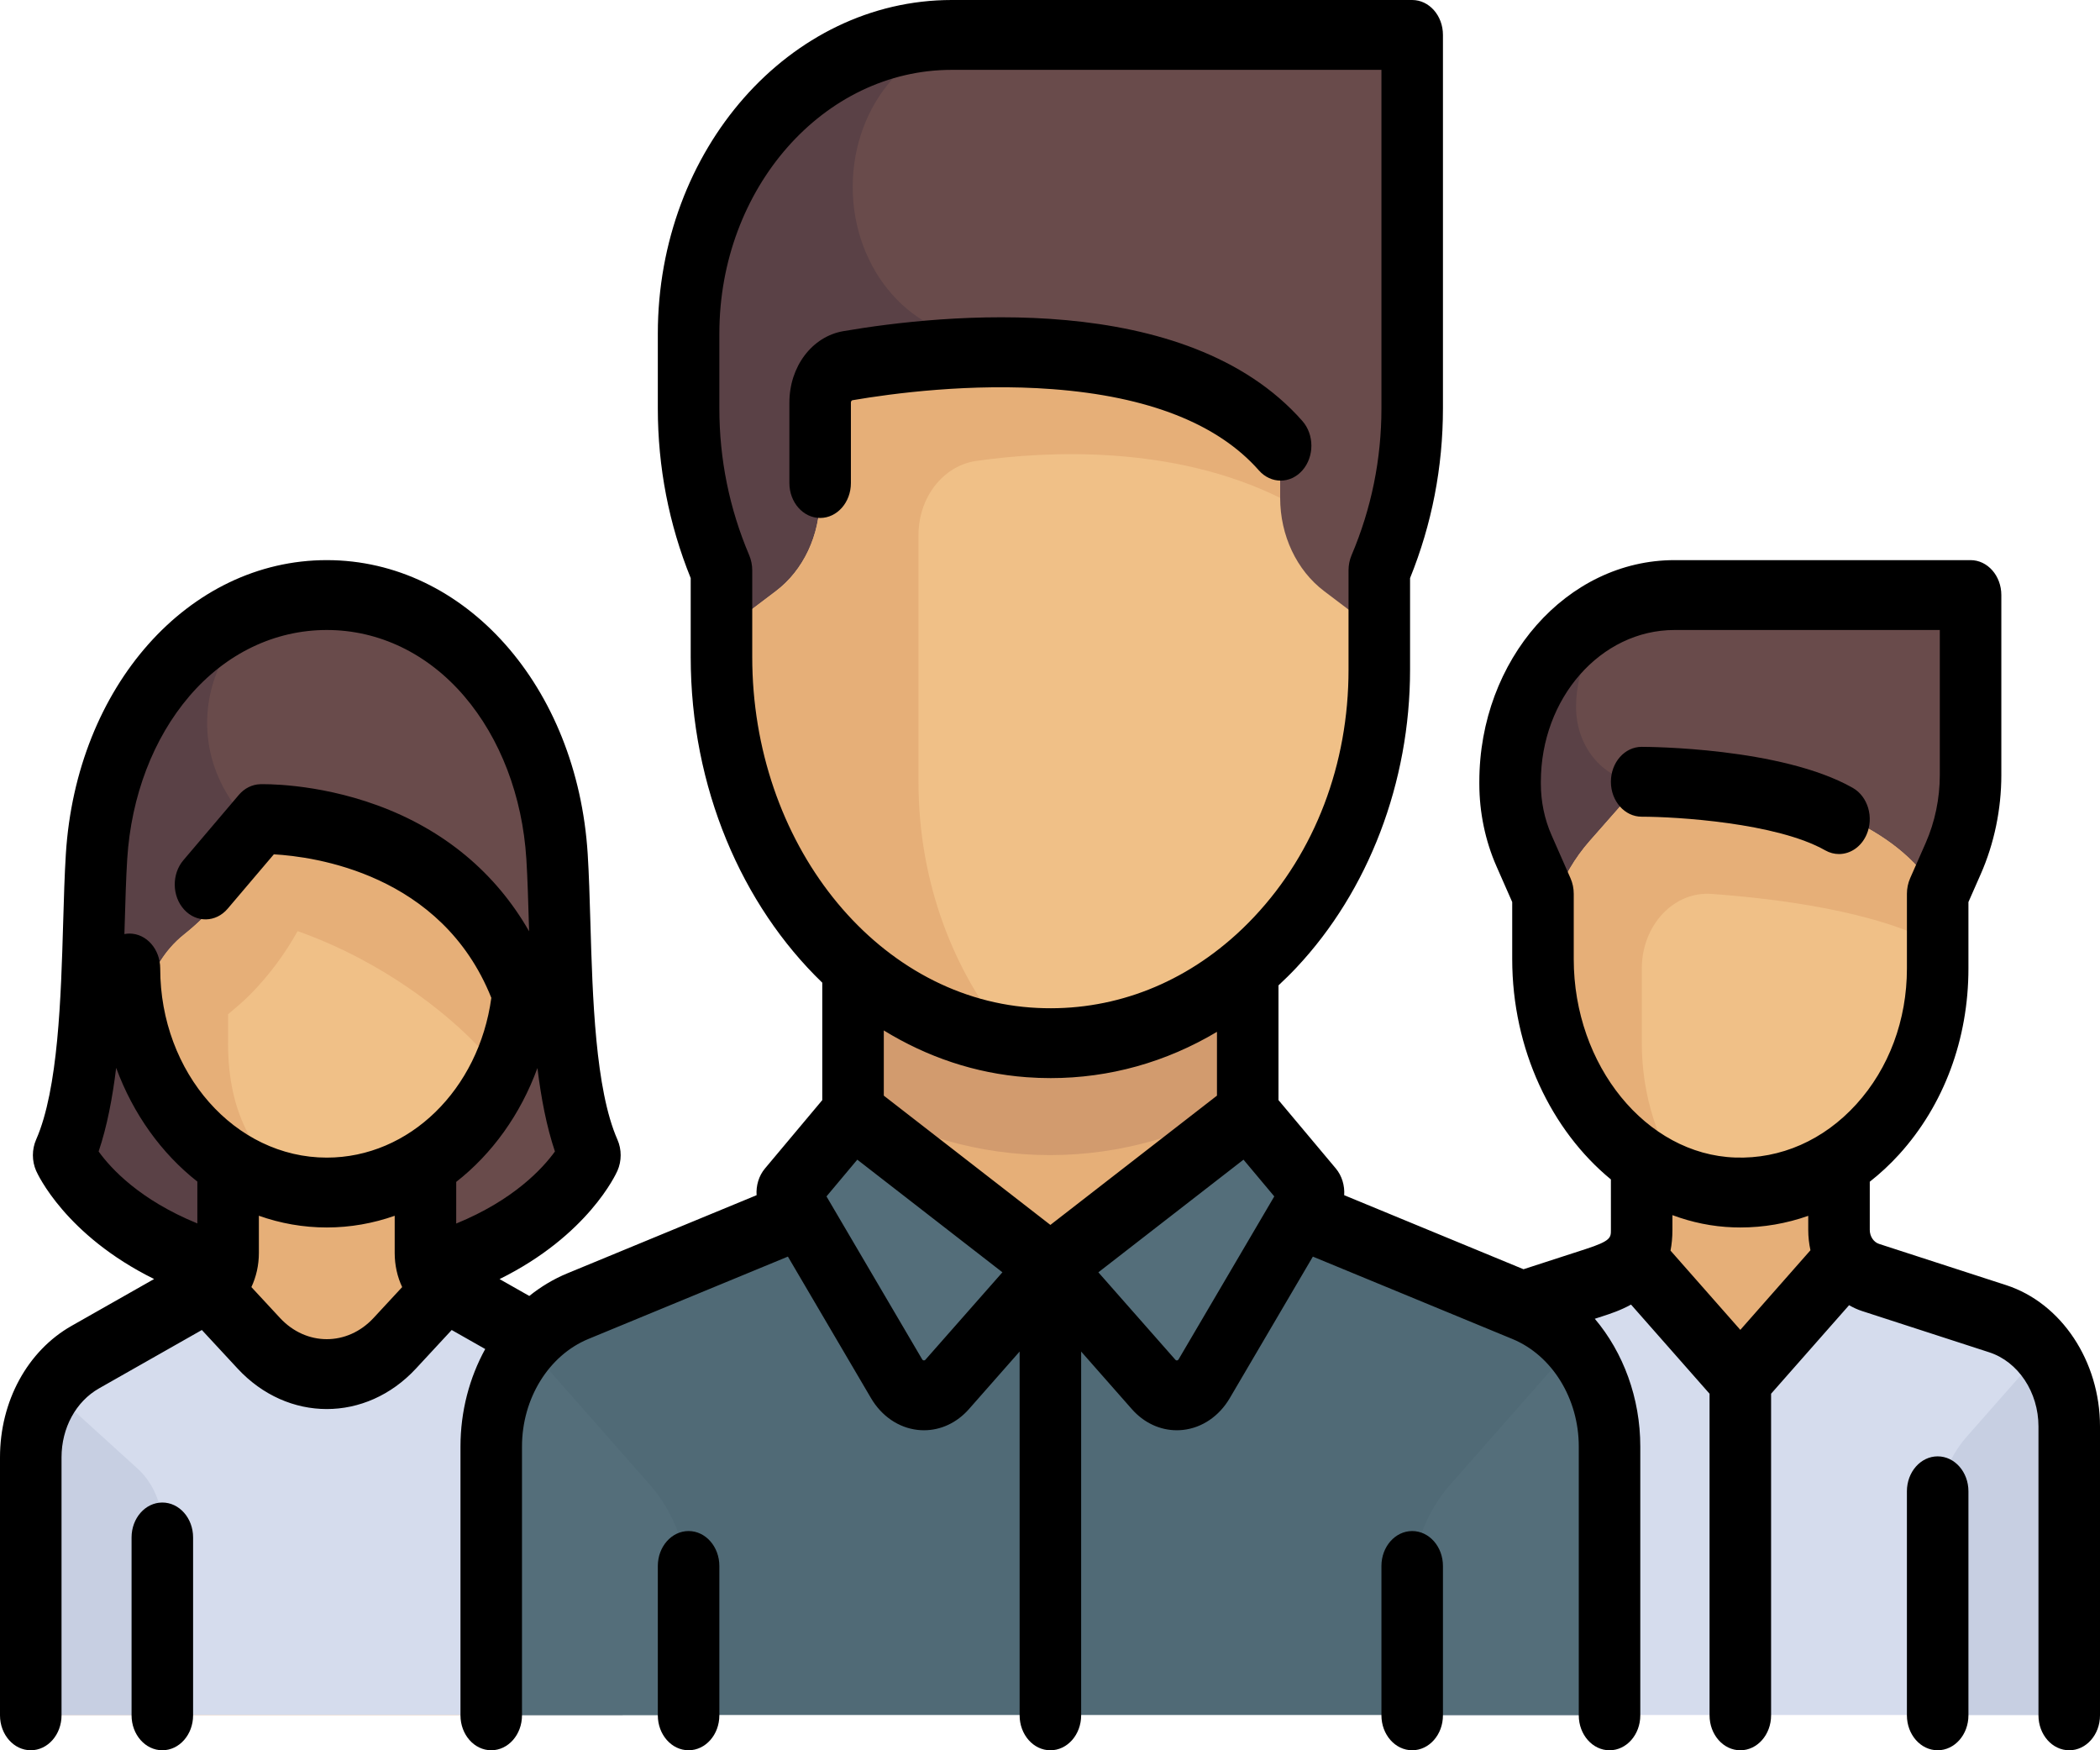 <svg width="120" height="100" viewBox="0 0 120 100" fill="none" xmlns="http://www.w3.org/2000/svg">
<path d="M31.818 48.933C31.303 40.709 25.93 34.004 18.667 34.004C11.403 34.004 6.03 40.709 5.515 48.933C5.209 53.837 5.515 61.73 3.637 65.995C3.637 65.995 5.515 70.26 12.444 72.399L24.927 72.393C31.818 70.26 33.697 65.995 33.697 65.995C31.818 61.73 32.125 53.837 31.818 48.933Z" fill="#694B4B"/>
<path d="M16.788 48.933C9.548 44.824 11.038 36.772 16.196 34.281C10.212 35.606 5.97 41.673 5.515 48.933C5.209 53.837 5.515 61.73 3.637 65.995C3.637 65.995 5.515 70.26 12.444 72.399L18.378 72.396L16.788 48.933Z" fill="#5A4146"/>
<path d="M32.46 77.527L26.38 74.076C25.107 73.353 24.303 71.876 24.303 70.26L24.303 63.862H13.03V70.26C13.03 71.876 12.226 73.353 10.954 74.075L4.873 77.526C2.964 78.61 1.758 80.825 1.758 83.249V97.985H35.576V83.249C35.576 80.826 34.37 78.611 32.46 77.527Z" fill="#E6AF78"/>
<path d="M35.576 83.249C35.576 80.826 34.369 78.611 32.46 77.527L26.38 74.076C26.03 73.877 25.726 73.613 25.454 73.313L23.297 76.037C20.751 79.255 16.583 79.255 14.037 76.037L11.88 73.313C11.608 73.612 11.303 73.877 10.954 74.076L4.873 77.527C2.964 78.61 1.758 80.826 1.758 83.249V97.985H35.576L35.576 83.249Z" fill="#D5DCED"/>
<path d="M18.667 68.128C14.361 68.128 10.619 65.387 8.721 61.359C7.43 58.621 8.272 55.186 10.508 53.398C10.937 53.055 11.381 52.663 11.817 52.221C13.16 50.861 13.947 49.425 14.391 48.374C14.771 47.473 15.646 46.964 16.499 47.211C23.132 49.13 27.643 53.051 29.269 54.64C29.701 55.062 29.95 55.684 29.906 56.329C29.457 62.93 24.597 68.128 18.667 68.128Z" fill="#F0C087"/>
<path d="M29.267 54.638C27.64 53.048 23.132 49.132 16.506 47.213C15.649 46.965 14.77 47.476 14.388 48.382C14.051 49.177 13.496 50.191 12.671 51.226C12.671 51.229 12.67 51.231 12.67 51.233C12.414 51.563 12.141 51.893 11.817 52.221C11.399 52.645 10.978 53.028 10.562 53.355C7.91 55.437 7.512 59.256 9.137 62.157C10.846 65.209 13.67 67.377 16.958 67.948C14.708 66.211 13.031 63.856 13.031 59.597V57.949C13.457 57.592 13.887 57.235 14.319 56.797C15.363 55.74 16.275 54.516 17.006 53.199C22.066 54.992 25.497 57.977 26.798 59.247C27.154 59.601 27.653 60.102 28.687 61.203C29.35 60.015 29.813 57.703 29.906 56.326C29.95 55.682 29.698 55.059 29.267 54.638Z" fill="#E6AF78"/>
<path d="M2.903 79.405C2.179 80.495 1.758 81.833 1.758 83.249V97.985H9.273V87.239C9.273 85.944 8.754 84.718 7.863 83.908L2.903 79.405Z" fill="#C7CFE2"/>
<path d="M34.431 79.405C35.154 80.495 35.576 81.833 35.576 83.249V97.985H28.061V87.239C28.061 85.944 28.58 84.718 29.471 83.908L34.431 79.405Z" fill="#C7CFE2"/>
<path d="M86.303 42.535V44.032C86.303 45.866 86.563 47.688 87.074 49.427L90.061 59.597H95.697V36.137H91.939C88.826 36.137 86.303 39.002 86.303 42.535Z" fill="#5A4146"/>
<path d="M112.172 46.391L108.848 59.597L93.818 44.668C91.743 44.668 90.061 42.758 90.061 40.403C90.061 36.869 92.584 34.005 95.697 34.005H112.606V42.876C112.606 44.065 112.46 45.248 112.172 46.391Z" fill="#694B4B"/>
<path d="M105.091 65.995H93.818V78.792H105.091V65.995Z" fill="#E6AF78"/>
<path d="M114.154 74.108L105.09 71.168L99.454 78.791L93.818 71.168L84.755 74.108C82.335 74.893 80.667 77.403 80.667 80.26V97.985H118.242V80.26C118.242 77.403 116.574 74.893 114.154 74.108Z" fill="#D5DCED"/>
<path d="M99.454 68.128C93.229 68.128 88.182 62.398 88.182 55.331C88.182 52.6 89.138 49.981 90.839 48.05L92.689 45.949C93.41 45.13 94.397 44.659 95.416 44.696C101.422 44.911 106.738 46.371 109.644 49.593C110.356 50.382 110.727 51.485 110.727 52.614V55.331C110.727 62.398 105.68 68.128 99.454 68.128Z" fill="#F0C087"/>
<path d="M93.818 55.331C93.818 52.871 95.638 50.916 97.801 51.072C101.594 51.347 107.222 52.066 110.675 53.952C110.562 53.052 110.221 50.233 109.644 49.593C106.738 46.371 101.422 44.911 95.416 44.696H95.416C94.397 44.659 93.41 45.131 92.689 45.949L90.838 48.05C89.137 49.981 88.181 52.6 88.181 55.331C88.181 61.167 91.626 66.08 96.331 67.619C94.765 65.426 93.818 62.642 93.818 59.597V55.331H93.818Z" fill="#E6AF78"/>
<path d="M110.727 86.615C110.727 84.918 111.321 83.291 112.378 82.091L117.214 76.601C117.861 77.65 118.242 78.912 118.242 80.26V97.985H110.727V86.615Z" fill="#C7CFE2"/>
<path d="M86.992 74.616L71.273 68.128L60 72.393L48.727 68.128L33.008 74.616C30.038 75.842 28.061 79.046 28.061 82.633V97.985H91.939V82.633C91.939 79.046 89.962 75.842 86.992 74.616Z" fill="#506A76"/>
<path d="M89.917 76.821C91.186 78.367 91.939 80.425 91.939 82.634V97.986H80.666V90.856C80.666 88.593 81.458 86.423 82.868 84.824L89.917 76.821Z" fill="#546E7A"/>
<path d="M80.666 24.145V6.279C80.666 3.923 78.984 2.014 76.909 2.014H54.364C46.063 2.014 39.333 9.653 39.333 19.075V24.145C39.333 26.438 39.659 28.715 40.297 30.889L40.923 33.019C41.114 33.672 41.212 34.355 41.212 35.042V36.137H78.788V35.042C78.788 34.355 78.885 33.672 79.077 33.019L79.702 30.889C80.341 28.715 80.666 26.438 80.666 24.145Z" fill="#5A4146"/>
<path d="M48.727 10.678C48.727 15.463 52.145 19.342 56.36 19.342H57.417L57.927 36.137H78.788V35.043C78.788 34.355 78.886 33.672 79.077 33.019L79.703 30.89C80.341 28.715 80.667 26.438 80.667 24.145V6.279C80.667 3.923 78.984 2.014 76.909 2.014H56.36C52.145 2.014 48.727 5.893 48.727 10.678Z" fill="#694B4B"/>
<path d="M71.271 53.197H48.727V72.391H71.271V53.197Z" fill="#E6AF78"/>
<path d="M48.727 62.851C52.102 64.849 55.931 65.995 60 65.995C64.07 65.995 67.898 64.849 71.273 62.851V53.199H48.727V62.851Z" fill="#D29B6E"/>
<path d="M60 72.393L54.008 79.195C53.203 80.109 51.871 80.006 51.183 78.976L44.97 69.683L46.595 65.796C47.075 64.648 48.325 64.228 49.278 64.894L60 72.393Z" fill="#546E7A"/>
<path d="M60 72.393L65.992 79.195C66.797 80.109 68.129 80.006 68.817 78.976L75.03 69.683L73.405 65.796C72.925 64.648 71.675 64.228 70.722 64.894L60 72.393Z" fill="#546E7A"/>
<path d="M60 59.597C49.624 59.597 41.212 50.049 41.212 38.27V36.137L44.339 33.771C45.907 32.585 46.849 30.587 46.849 28.448V21.208C46.849 21.208 61.879 14.81 73.152 25.474C73.152 25.474 73.152 26.926 73.152 28.447C73.152 30.586 74.093 32.584 75.662 33.771L78.788 36.137V38.27C78.788 50.048 70.376 59.597 60 59.597Z" fill="#F0C087"/>
<path d="M30.083 76.821C28.814 78.367 28.061 80.425 28.061 82.634V97.986H39.334V90.856C39.334 88.593 38.542 86.423 37.133 84.824L30.083 76.821Z" fill="#546E7A"/>
<path d="M55.79 26.334C59.875 25.753 67.026 25.419 73.151 28.446C73.151 27.591 73.151 25.474 73.151 25.474C61.879 14.81 46.849 21.208 46.849 21.208V28.447C46.849 30.587 45.907 32.584 44.339 33.771L41.212 36.137V38.27C41.212 49.174 48.426 58.151 57.73 59.426H57.73C54.488 55.594 52.485 50.401 52.485 44.668V30.571C52.485 28.41 53.901 26.603 55.79 26.334Z" fill="#E6AF78"/>
<path d="M104.3 48.584C104.552 48.727 104.82 48.795 105.084 48.795C105.729 48.795 106.35 48.391 106.658 47.692C107.092 46.706 106.74 45.507 105.872 45.014C101.789 42.697 94.133 42.67 93.809 42.67C92.838 42.67 92.051 43.564 92.051 44.666C92.051 45.767 92.838 46.661 93.809 46.661C95.784 46.661 101.52 47.007 104.3 48.584Z" fill="black"/>
<path d="M114.636 73.424L107.376 71.069C107.062 70.967 106.844 70.638 106.844 70.268V67.517C107.434 67.053 107.998 66.533 108.524 65.953C111.077 63.141 112.482 59.37 112.482 55.333V51.537L113.184 49.944C113.955 48.195 114.362 46.236 114.362 44.281V33.998C114.362 32.896 113.575 32.002 112.604 32.002H95.688C89.537 32.002 84.533 37.683 84.533 44.666V44.785C84.533 46.411 84.872 48.039 85.512 49.493L86.412 51.537V54.796C86.412 59.961 88.655 64.596 92.051 67.385L92.052 70.267C92.052 70.712 92.052 70.896 90.6 71.367L87.058 72.516L76.811 68.286C76.847 67.737 76.684 67.179 76.332 66.758L73.057 62.853V56.298C73.403 55.974 73.745 55.642 74.075 55.29C78.206 50.895 80.575 44.689 80.575 38.265V33.029C81.822 29.948 82.454 26.688 82.454 23.33V1.995C82.454 0.893 81.668 0 80.697 0H54.384C45.123 0 37.59 8.552 37.59 19.063V23.331C37.59 26.688 38.222 29.949 39.469 33.03V37.535C39.469 44.994 42.391 51.714 46.987 56.144V62.854L43.713 66.759C43.36 67.179 43.197 67.737 43.234 68.286L32.419 72.751C31.635 73.074 30.907 73.512 30.246 74.043L28.547 73.079C33.603 70.581 35.204 67.068 35.281 66.893C35.529 66.332 35.529 65.67 35.281 65.109C34.014 62.232 33.86 56.958 33.737 52.721C33.696 51.31 33.657 49.978 33.583 48.791C32.984 39.22 26.574 32.002 18.673 32.002C10.772 32.002 4.362 39.22 3.763 48.791C3.689 49.978 3.65 51.311 3.609 52.722C3.486 56.958 3.332 62.231 2.065 65.108C1.818 65.67 1.818 66.331 2.065 66.893C2.142 67.068 3.74 70.574 8.806 73.075L4.088 75.752C1.567 77.184 0 80.061 0 83.262V98.004C0 99.106 0.787 99.999 1.758 99.999C2.729 99.999 3.516 99.106 3.516 98.004V83.262C3.516 81.583 4.338 80.073 5.661 79.322L11.535 75.988L13.578 78.192C15.007 79.733 16.84 80.504 18.673 80.504C20.506 80.504 22.34 79.733 23.768 78.192L25.811 75.988L27.727 77.075C26.825 78.713 26.313 80.634 26.313 82.646V98.004C26.313 99.106 27.1 99.999 28.071 99.999C29.041 99.999 29.828 99.106 29.828 98.004V82.646C29.828 79.907 31.352 77.438 33.62 76.501L45.023 71.794L49.77 79.877C50.377 80.911 51.349 81.573 52.438 81.696C52.559 81.71 52.68 81.716 52.8 81.716C53.761 81.716 54.681 81.287 55.368 80.507L58.264 77.219V98.004C58.264 99.106 59.051 100 60.022 100C60.993 100 61.78 99.106 61.78 98.004V77.219L64.676 80.507C65.363 81.287 66.283 81.716 67.244 81.716C67.364 81.716 67.485 81.71 67.606 81.696C68.695 81.574 69.668 80.911 70.274 79.878L75.021 71.795L86.424 76.502C88.692 77.438 90.216 79.907 90.216 82.647V98.005C90.216 99.107 91.003 100 91.973 100C92.944 100 93.731 99.107 93.731 98.005V82.647C93.731 79.872 92.76 77.27 91.131 75.346L91.566 75.205C92.004 75.063 92.601 74.869 93.201 74.535L97.689 79.629V98.005C97.689 99.107 98.476 100 99.447 100C100.418 100 101.205 99.107 101.205 98.005V79.629L105.662 74.57C105.899 74.707 106.148 74.823 106.41 74.907L113.67 77.262C115.327 77.799 116.484 79.541 116.484 81.498V98.005C116.484 99.107 117.271 100 118.242 100C119.213 100 120 99.107 120 98.005V81.498C120 77.768 117.794 74.448 114.636 73.424ZM26.069 69.906L26.07 67.526C28.114 65.928 29.74 63.68 30.71 61.021C30.921 62.739 31.232 64.367 31.711 65.788C31.011 66.757 29.354 68.563 26.069 69.906ZM7.27 49.074C7.495 45.489 8.757 42.185 10.824 39.771C12.91 37.335 15.697 35.994 18.674 35.994C21.65 35.994 24.437 37.335 26.523 39.771C28.59 42.185 29.852 45.489 30.077 49.074C30.146 50.186 30.184 51.481 30.224 52.853C30.228 52.971 30.231 53.09 30.235 53.209C28.322 49.864 25.369 47.399 21.552 46.007C18.026 44.721 14.994 44.801 14.866 44.805C14.406 44.819 13.969 45.038 13.649 45.414L10.478 49.148C9.804 49.941 9.824 51.205 10.523 51.969C11.222 52.734 12.335 52.711 13.009 51.918L15.648 48.811C17.921 48.938 25.232 49.903 28.076 57.011C27.36 62.249 23.394 66.139 18.674 66.139C13.425 66.139 9.155 61.292 9.155 55.333C9.155 54.231 8.368 53.338 7.397 53.338C7.299 53.338 7.203 53.349 7.109 53.367C7.114 53.196 7.119 53.024 7.124 52.854C7.163 51.482 7.201 50.186 7.27 49.074ZM5.636 65.788C6.116 64.364 6.427 62.732 6.638 61.01C7.607 63.648 9.23 65.901 11.277 67.508V69.899C7.989 68.556 6.34 66.766 5.636 65.788ZM16 75.299L14.365 73.536C14.641 72.949 14.793 72.284 14.793 71.587V69.46C16.019 69.895 17.323 70.13 18.674 70.13C20.023 70.13 21.326 69.894 22.554 69.462L22.554 71.587C22.554 72.284 22.705 72.95 22.981 73.536L21.347 75.299C19.848 76.917 17.499 76.916 16 75.299ZM42.985 37.534V32.584C42.985 32.283 42.925 31.987 42.81 31.716C41.679 29.057 41.106 26.236 41.106 23.331V19.063C41.106 10.752 47.062 3.991 54.384 3.991H78.939V23.331C78.939 26.236 78.365 29.057 77.234 31.716C77.119 31.987 77.059 32.283 77.059 32.584V38.265C77.059 43.669 75.146 48.681 71.671 52.378C71.237 52.84 70.787 53.272 70.321 53.675C70.311 53.683 70.301 53.692 70.291 53.7C67.036 56.506 63.049 57.869 58.885 57.563C49.969 56.908 42.985 48.11 42.985 37.534ZM58.657 61.545C59.121 61.58 59.581 61.596 60.04 61.596C63.401 61.596 66.636 60.684 69.541 58.953V62.598L60.022 69.984L50.503 62.598V58.873C52.966 60.385 55.724 61.33 58.657 61.545ZM52.883 77.684C52.87 77.698 52.842 77.731 52.785 77.724C52.727 77.718 52.705 77.68 52.695 77.663L47.228 68.355L48.988 66.256L57.281 72.691L52.883 77.684ZM67.349 77.663C67.34 77.68 67.317 77.718 67.26 77.724C67.203 77.733 67.174 77.698 67.162 77.685L62.764 72.692L71.057 66.256L72.816 68.355L67.349 77.663ZM89.928 54.797V51.066C89.928 50.757 89.865 50.451 89.742 50.174L88.657 47.709C88.259 46.806 88.049 45.795 88.049 44.785V44.666C88.049 39.884 91.476 35.994 95.688 35.994H110.846V44.281C110.846 45.62 110.567 46.962 110.04 48.16L109.152 50.174C109.03 50.451 108.967 50.757 108.967 51.066V55.333C108.967 58.281 107.94 61.035 106.076 63.089C104.213 65.141 101.752 66.225 99.153 66.134C94.066 65.961 89.928 60.875 89.928 54.797ZM99.048 70.123C99.183 70.128 99.317 70.13 99.452 70.13C100.786 70.13 102.089 69.901 103.328 69.465V70.268C103.328 70.666 103.372 71.056 103.455 71.431L99.447 75.98L95.458 71.452C95.528 71.093 95.567 70.7 95.567 70.267L95.567 69.425C96.674 69.837 97.84 70.082 99.048 70.123Z" fill="black"/>
<path d="M110.724 83.207C109.753 83.207 108.966 84.1 108.966 85.203V98.004C108.966 99.106 109.753 99.999 110.724 99.999C111.695 99.999 112.482 99.106 112.482 98.004V85.203C112.482 84.1 111.695 83.207 110.724 83.207Z" fill="black"/>
<path d="M9.276 85.845C8.305 85.845 7.518 86.738 7.518 87.84V98.004C7.518 99.106 8.305 99.999 9.276 99.999C10.247 99.999 11.034 99.106 11.034 98.004V87.84C11.034 86.738 10.247 85.845 9.276 85.845Z" fill="black"/>
<path d="M48.623 23.001C48.623 22.933 48.663 22.875 48.715 22.866C50.981 22.478 55.477 21.88 60.135 22.233C65.617 22.647 69.587 24.209 71.936 26.875C72.622 27.654 73.735 27.654 74.422 26.875C75.108 26.096 75.108 24.832 74.422 24.053C67.773 16.507 53.863 17.949 48.191 18.92C46.404 19.226 45.108 20.942 45.108 23.001V27.598C45.108 28.7 45.895 29.593 46.866 29.593C47.836 29.593 48.623 28.7 48.623 27.598V23.001Z" fill="black"/>
<path d="M39.348 87.474C38.377 87.474 37.59 88.368 37.59 89.47V98.004C37.59 99.106 38.377 99.999 39.348 99.999C40.319 99.999 41.106 99.106 41.106 98.004V89.47C41.106 88.368 40.319 87.474 39.348 87.474Z" fill="black"/>
<path d="M80.697 87.474C79.726 87.474 78.939 88.368 78.939 89.47V98.004C78.939 99.106 79.726 99.999 80.697 99.999C81.668 99.999 82.454 99.106 82.454 98.004V89.47C82.454 88.368 81.668 87.474 80.697 87.474Z" fill="black"/>
</svg>

